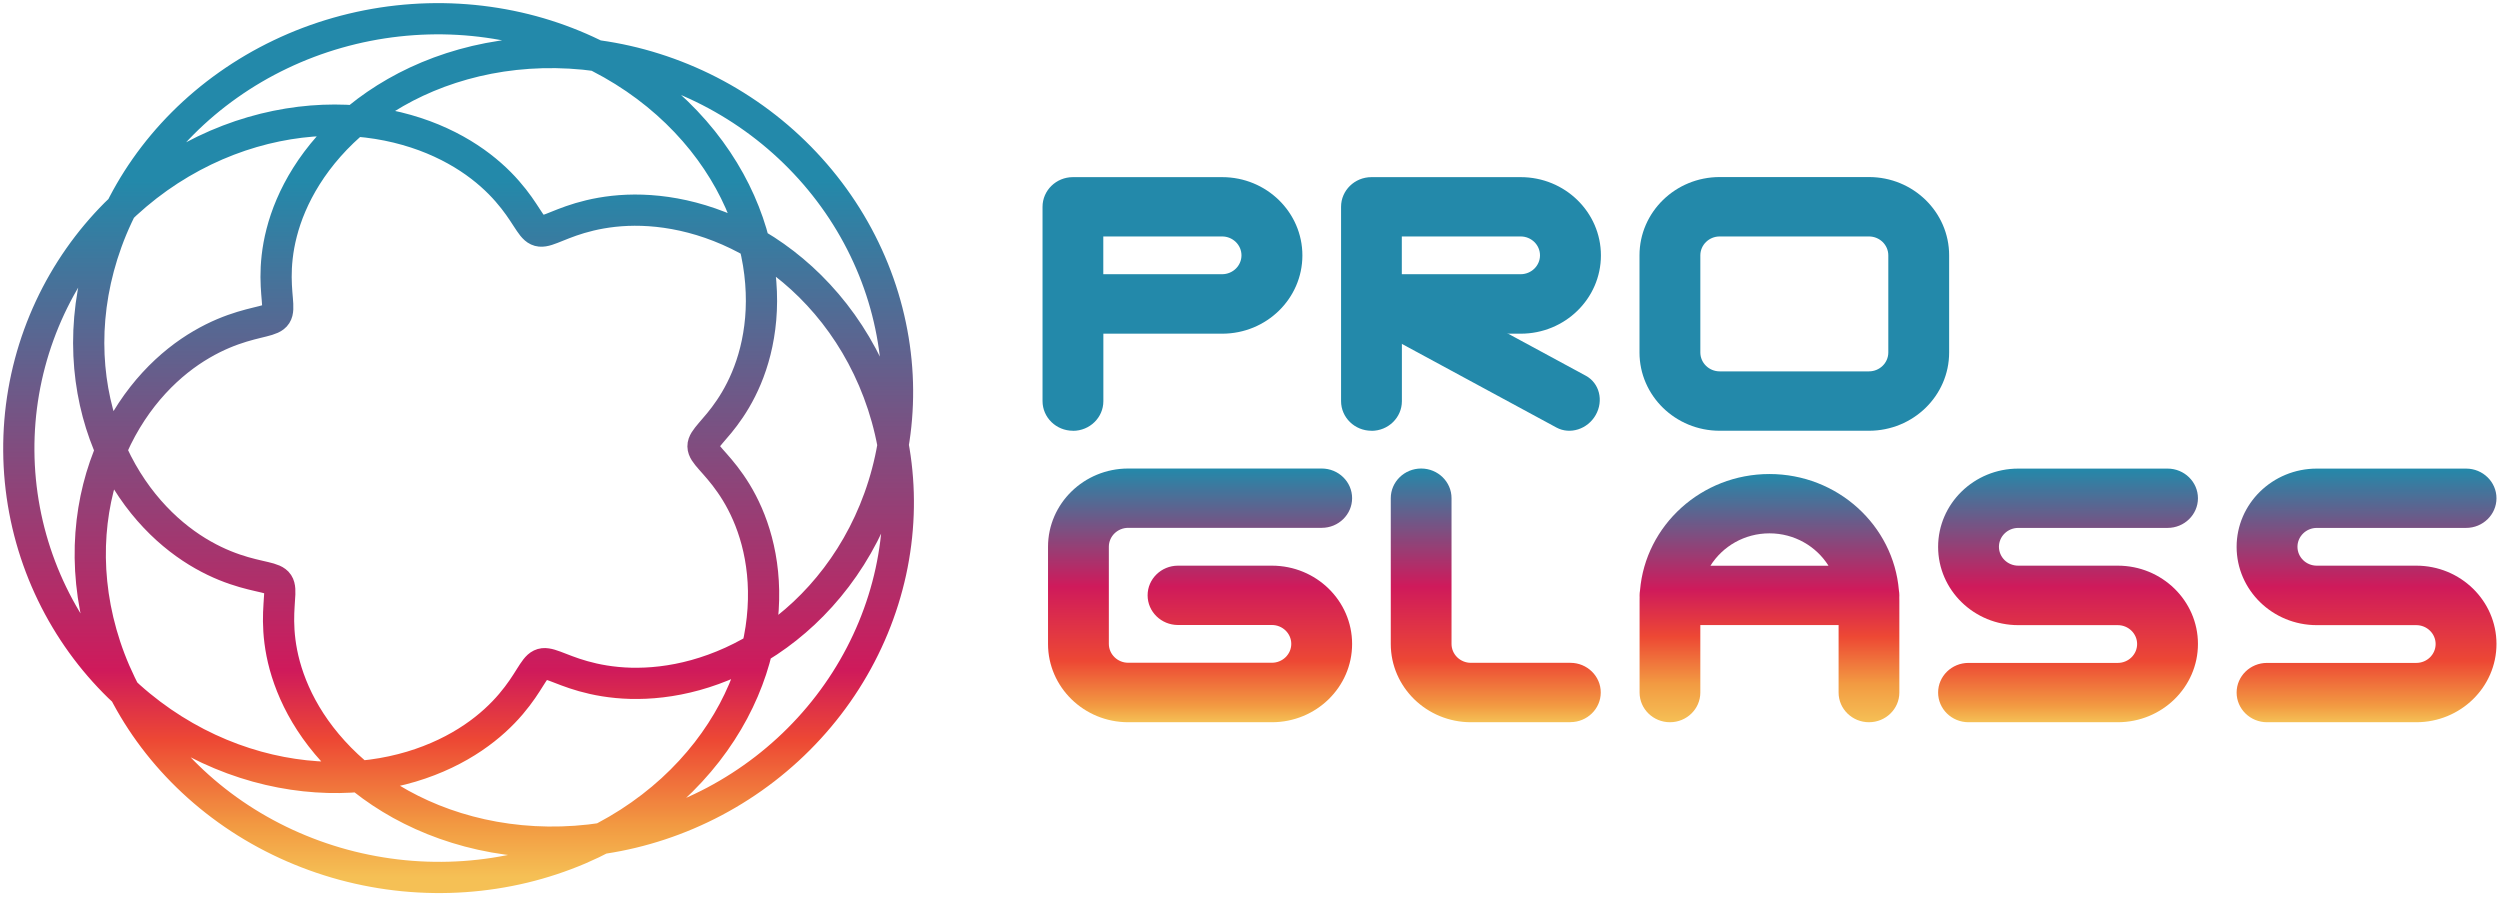 <svg width="139" height="50" viewBox="0 0 139 50" fill="none" xmlns="http://www.w3.org/2000/svg">
<g clip-path="url(#clip0_4279_449)">
<path d="M39.087 24.815C39.088 24.917 39.126 25.019 39.199 25.135C39.273 25.251 39.382 25.381 39.52 25.538C39.658 25.695 39.825 25.878 40.011 26.1C40.198 26.321 40.403 26.581 40.614 26.886C40.826 27.19 41.044 27.541 41.252 27.941C41.46 28.341 41.66 28.791 41.834 29.29C42.008 29.79 42.158 30.338 42.266 30.932C42.375 31.526 42.442 32.164 42.454 32.84C42.466 33.515 42.423 34.227 42.313 34.963C42.202 35.699 42.024 36.458 41.771 37.227C41.517 37.996 41.188 38.773 40.778 39.543C40.368 40.311 39.878 41.072 39.308 41.806C38.738 42.539 38.089 43.246 37.364 43.909C36.64 44.571 35.84 45.188 34.975 45.744C34.11 46.3 33.18 46.794 32.199 47.214C31.217 47.632 30.183 47.975 29.115 48.233C28.047 48.489 26.945 48.66 25.826 48.738C24.708 48.816 23.575 48.801 22.447 48.691C21.319 48.581 20.197 48.376 19.1 48.08C18.003 47.783 16.932 47.394 15.906 46.921C14.88 46.448 13.899 45.891 12.98 45.26C12.061 44.629 11.205 43.925 10.423 43.163C9.642 42.402 8.936 41.582 8.315 40.722C7.694 39.861 7.157 38.961 6.711 38.039C6.264 37.117 5.906 36.173 5.639 35.227C5.371 34.281 5.192 33.333 5.098 32.401C5.003 31.468 4.994 30.551 5.059 29.667C5.125 28.782 5.265 27.93 5.469 27.123C5.672 26.316 5.938 25.553 6.251 24.846C6.564 24.139 6.925 23.486 7.316 22.893C7.707 22.3 8.128 21.767 8.563 21.294C8.998 20.821 9.445 20.41 9.89 20.054C10.335 19.699 10.777 19.401 11.202 19.153C11.626 18.904 12.033 18.705 12.412 18.544C12.79 18.384 13.14 18.263 13.454 18.167C13.768 18.072 14.045 18.002 14.283 17.944C14.521 17.886 14.719 17.839 14.878 17.79C15.038 17.741 15.158 17.688 15.245 17.62C15.333 17.552 15.386 17.467 15.415 17.354C15.443 17.242 15.448 17.102 15.439 16.927C15.431 16.751 15.409 16.54 15.389 16.287C15.37 16.035 15.352 15.741 15.35 15.407C15.349 15.072 15.364 14.697 15.411 14.284C15.458 13.87 15.536 13.419 15.661 12.938C15.785 12.457 15.954 11.946 16.181 11.417C16.408 10.887 16.691 10.339 17.039 9.787C17.387 9.234 17.8 8.678 18.282 8.133C18.764 7.588 19.315 7.055 19.934 6.552C20.552 6.048 21.24 5.574 21.99 5.145C22.739 4.716 23.553 4.334 24.42 4.012C25.286 3.692 26.206 3.432 27.165 3.247C28.125 3.062 29.124 2.952 30.147 2.925C31.169 2.899 32.214 2.957 33.263 3.104C34.313 3.251 35.365 3.488 36.402 3.816C37.438 4.143 38.459 4.561 39.443 5.065C40.426 5.57 41.374 6.161 42.266 6.83C43.159 7.5 43.996 8.247 44.762 9.061C45.528 9.874 46.223 10.753 46.834 11.682C47.445 12.611 47.972 13.59 48.406 14.6C48.841 15.61 49.183 16.653 49.428 17.707C49.674 18.761 49.824 19.826 49.879 20.885C49.934 21.943 49.893 22.993 49.763 24.017C49.634 25.041 49.416 26.038 49.118 26.992C48.821 27.946 48.445 28.858 48.003 29.712C47.562 30.567 47.056 31.365 46.501 32.097C45.946 32.829 45.343 33.495 44.709 34.09C44.075 34.684 43.411 35.208 42.734 35.659C42.058 36.11 41.369 36.489 40.686 36.8C40.002 37.111 39.324 37.354 38.667 37.536C38.01 37.718 37.373 37.84 36.769 37.911C36.166 37.983 35.595 38.005 35.066 37.992C34.538 37.978 34.051 37.928 33.61 37.857C33.169 37.786 32.775 37.694 32.427 37.596C32.078 37.498 31.776 37.393 31.517 37.296C31.257 37.2 31.039 37.111 30.855 37.043C30.67 36.975 30.52 36.927 30.392 36.909C30.264 36.89 30.159 36.901 30.063 36.947C29.966 36.993 29.879 37.074 29.786 37.192C29.693 37.31 29.594 37.465 29.475 37.654C29.356 37.843 29.217 38.067 29.044 38.317C28.87 38.568 28.663 38.847 28.411 39.143C28.159 39.439 27.862 39.752 27.513 40.069C27.163 40.387 26.76 40.709 26.3 41.02C25.84 41.331 25.324 41.631 24.75 41.904C24.177 42.177 23.548 42.423 22.866 42.627C22.186 42.83 21.453 42.991 20.677 43.094C19.902 43.197 19.085 43.244 18.238 43.221C17.391 43.198 16.516 43.106 15.627 42.936C14.738 42.767 13.836 42.519 12.94 42.189C12.044 41.859 11.152 41.447 10.287 40.952C9.42 40.458 8.579 39.88 7.782 39.226C6.985 38.571 6.232 37.839 5.54 37.037C4.849 36.236 4.219 35.367 3.667 34.441C3.114 33.515 2.638 32.534 2.251 31.514C1.864 30.494 1.565 29.434 1.363 28.354C1.16 27.274 1.054 26.173 1.046 25.072C1.038 23.97 1.128 22.868 1.315 21.785C1.502 20.703 1.785 19.639 2.158 18.613C2.53 17.588 2.992 16.601 3.531 15.668C4.07 14.735 4.687 13.857 5.367 13.046C6.047 12.236 6.79 11.493 7.577 10.828C8.365 10.162 9.197 9.574 10.056 9.068C10.915 8.562 11.8 8.137 12.691 7.795C13.583 7.453 14.481 7.194 15.367 7.012C16.254 6.83 17.128 6.726 17.974 6.692C18.82 6.658 19.639 6.693 20.415 6.786C21.192 6.879 21.927 7.029 22.611 7.224C23.295 7.418 23.928 7.655 24.505 7.921C25.082 8.186 25.603 8.479 26.067 8.784C26.531 9.088 26.939 9.405 27.293 9.718C27.648 10.031 27.949 10.339 28.205 10.633C28.462 10.925 28.673 11.201 28.85 11.449C29.026 11.698 29.169 11.919 29.291 12.107C29.413 12.294 29.514 12.447 29.608 12.565C29.703 12.681 29.791 12.761 29.889 12.806C29.985 12.851 30.091 12.86 30.218 12.84C30.346 12.82 30.495 12.77 30.678 12.699C30.862 12.628 31.078 12.537 31.337 12.437C31.596 12.337 31.896 12.228 32.243 12.125C32.59 12.023 32.983 11.925 33.422 11.848C33.862 11.771 34.347 11.714 34.877 11.693C35.405 11.672 35.975 11.687 36.58 11.751C37.185 11.815 37.823 11.928 38.483 12.101C39.143 12.274 39.825 12.508 40.513 12.809C41.201 13.111 41.894 13.481 42.577 13.922C43.26 14.365 43.932 14.879 44.575 15.465C45.217 16.051 45.829 16.709 46.395 17.433C46.96 18.158 47.478 18.949 47.931 19.797C48.385 20.646 48.774 21.552 49.086 22.502C49.397 23.452 49.63 24.446 49.774 25.469C49.918 26.491 49.974 27.54 49.934 28.599C49.895 29.658 49.761 30.726 49.531 31.783C49.3 32.84 48.973 33.887 48.553 34.903C48.133 35.919 47.62 36.905 47.023 37.842C46.426 38.779 45.744 39.667 44.989 40.491C44.235 41.315 43.409 42.073 42.526 42.755C41.643 43.436 40.705 44.04 39.728 44.558C38.751 45.075 37.737 45.507 36.706 45.848C35.674 46.19 34.624 46.441 33.578 46.602C32.531 46.764 31.486 46.836 30.464 46.823C29.441 46.811 28.441 46.714 27.478 46.542C26.516 46.37 25.592 46.123 24.721 45.813C23.85 45.504 23.032 45.132 22.275 44.714C21.519 44.295 20.825 43.83 20.199 43.335C19.573 42.84 19.015 42.315 18.526 41.776C18.036 41.238 17.614 40.686 17.258 40.139C16.902 39.591 16.611 39.047 16.377 38.521C16.143 37.994 15.966 37.486 15.834 37.007C15.703 36.527 15.618 36.077 15.565 35.664C15.512 35.252 15.492 34.876 15.488 34.542C15.485 34.208 15.499 33.914 15.515 33.662C15.531 33.409 15.549 33.197 15.555 33.021C15.561 32.846 15.555 32.706 15.524 32.594C15.494 32.482 15.44 32.398 15.351 32.331C15.264 32.264 15.142 32.213 14.982 32.166C14.822 32.119 14.623 32.075 14.385 32.02C14.146 31.965 13.868 31.899 13.553 31.808C13.237 31.717 12.886 31.6 12.505 31.445C12.124 31.29 11.714 31.096 11.286 30.853C10.858 30.611 10.412 30.318 9.962 29.969C9.512 29.62 9.058 29.214 8.617 28.747C8.175 28.28 7.746 27.753 7.347 27.166C6.947 26.578 6.577 25.93 6.254 25.227C5.93 24.524 5.654 23.765 5.439 22.961C5.224 22.157 5.071 21.306 4.992 20.423C4.914 19.539 4.91 18.622 4.991 17.689C5.072 16.755 5.237 15.805 5.492 14.855C5.746 13.906 6.089 12.957 6.523 12.029C6.956 11.101 7.48 10.193 8.088 9.325C8.697 8.457 9.391 7.627 10.161 6.855C10.931 6.083 11.778 5.368 12.688 4.725C13.597 4.082 14.57 3.51 15.589 3.024C16.608 2.536 17.673 2.133 18.766 1.822C19.858 1.511 20.978 1.291 22.104 1.166C23.231 1.041 24.363 1.01 25.482 1.073C26.601 1.136 27.706 1.292 28.778 1.534C29.85 1.777 30.888 2.106 31.875 2.512C32.863 2.917 33.801 3.399 34.673 3.943C35.546 4.487 36.355 5.094 37.088 5.746C37.823 6.399 38.483 7.097 39.063 7.822C39.643 8.549 40.144 9.303 40.565 10.066C40.985 10.829 41.326 11.602 41.591 12.368C41.855 13.133 42.045 13.89 42.166 14.624C42.287 15.359 42.34 16.07 42.338 16.745C42.336 17.42 42.278 18.06 42.177 18.655C42.078 19.251 41.937 19.802 41.769 20.303C41.602 20.805 41.409 21.257 41.206 21.66C41.004 22.063 40.791 22.416 40.584 22.724C40.377 23.032 40.176 23.294 39.993 23.518C39.809 23.742 39.645 23.928 39.509 24.086C39.374 24.245 39.267 24.376 39.195 24.493C39.123 24.61 39.086 24.712 39.087 24.815Z" stroke="url(#paint0_linear_4279_449)" stroke-width="1.736"/>
<path d="M70.719 40.156H62.727C60.268 40.156 58.27 38.205 58.27 35.803V30.402C58.27 28 60.268 26.05 62.727 26.05H73.488C74.42 26.05 75.177 26.789 75.177 27.698C75.177 28.608 74.42 29.348 73.488 29.348H62.727C62.135 29.348 61.652 29.819 61.652 30.398V35.799C61.652 36.377 62.135 36.849 62.727 36.849H70.719C71.311 36.849 71.795 36.377 71.795 35.799C71.795 35.221 71.311 34.75 70.719 34.75H65.496C64.564 34.75 63.807 34.01 63.807 33.1C63.807 32.191 64.564 31.451 65.496 31.451H70.719C73.179 31.451 75.177 33.402 75.177 35.803C75.177 38.205 73.179 40.156 70.719 40.156Z" fill="url(#paint1_linear_4279_449)"/>
<path d="M87.317 40.156H81.785C79.325 40.156 77.327 38.205 77.327 35.803V27.698C77.327 26.789 78.085 26.05 79.016 26.05C79.948 26.05 80.705 26.789 80.705 27.698V35.803C80.705 36.382 81.188 36.853 81.78 36.853H87.313C88.245 36.853 89.002 37.593 89.002 38.502C89.002 39.412 88.245 40.151 87.313 40.151L87.317 40.156Z" fill="url(#paint2_linear_4279_449)"/>
<path fill-rule="evenodd" clip-rule="evenodd" d="M102.226 38.507C102.226 39.416 102.983 40.156 103.915 40.156C104.846 40.156 105.604 39.416 105.604 38.507V33.407C105.604 33.339 105.603 33.27 105.601 33.203C105.603 33.17 105.604 33.138 105.604 33.105C105.604 33.009 105.595 32.916 105.579 32.825C105.276 29.207 102.165 26.356 98.382 26.356C94.6 26.356 91.489 29.207 91.185 32.825C91.169 32.916 91.161 33.009 91.161 33.105C91.161 33.138 91.162 33.17 91.163 33.203C91.162 33.27 91.161 33.339 91.161 33.407V38.507C91.161 39.416 91.918 40.156 92.85 40.156C93.781 40.156 94.538 39.416 94.538 38.507V34.754H102.226V38.507ZM101.665 31.456C100.989 30.376 99.771 29.654 98.382 29.654C96.993 29.654 95.775 30.376 95.099 31.456H101.665Z" fill="url(#paint3_linear_4279_449)"/>
<path d="M117.749 40.156H109.447C108.516 40.156 107.759 39.416 107.759 38.507C107.759 37.597 108.516 36.858 109.447 36.858H117.749C118.341 36.858 118.824 36.386 118.824 35.808C118.824 35.23 118.341 34.758 117.749 34.758H112.216C109.757 34.758 107.759 32.807 107.759 30.406C107.759 28.005 109.757 26.054 112.216 26.054H120.517C121.448 26.054 122.206 26.793 122.206 27.703C122.206 28.613 121.448 29.352 120.517 29.352H112.216C111.624 29.352 111.141 29.824 111.141 30.402C111.141 30.98 111.624 31.451 112.216 31.451H117.749C120.208 31.451 122.206 33.403 122.206 35.803C122.206 38.205 120.208 40.156 117.749 40.156Z" fill="url(#paint4_linear_4279_449)"/>
<path d="M134.346 40.156H126.045C125.114 40.156 124.356 39.416 124.356 38.507C124.356 37.597 125.114 36.858 126.045 36.858H134.346C134.938 36.858 135.421 36.386 135.421 35.808C135.421 35.23 134.938 34.758 134.346 34.758H128.814C126.354 34.758 124.356 32.807 124.356 30.406C124.356 28.005 126.354 26.054 128.814 26.054H137.115C138.046 26.054 138.804 26.793 138.804 27.703C138.804 28.613 138.046 29.352 137.115 29.352H128.814C128.222 29.352 127.739 29.824 127.739 30.402C127.739 30.98 128.222 31.451 128.814 31.451H134.346C136.806 31.451 138.804 33.403 138.804 35.803C138.804 38.205 136.806 40.156 134.346 40.156Z" fill="url(#paint5_linear_4279_449)"/>
<path d="M59.654 23.95C58.723 23.95 57.965 23.211 57.965 22.301V11.498C57.965 10.588 58.723 9.849 59.654 9.849H67.955C70.415 9.849 72.413 11.8 72.413 14.201C72.413 16.602 70.415 18.553 67.955 18.553H61.347V22.306C61.347 23.215 60.59 23.954 59.658 23.954L59.654 23.95ZM61.343 15.246H67.951C68.543 15.246 69.026 14.775 69.026 14.197C69.026 13.618 68.543 13.147 67.951 13.147H61.343V15.246Z" fill="#2389AA"/>
<path d="M103.915 23.95H95.614C93.154 23.95 91.156 22 91.156 19.598V14.197C91.156 11.795 93.154 9.844 95.614 9.844H103.915C106.374 9.844 108.372 11.795 108.372 14.197V19.598C108.372 22 106.374 23.95 103.915 23.95ZM95.614 13.147C95.022 13.147 94.539 13.618 94.539 14.197V19.598C94.539 20.176 95.022 20.648 95.614 20.648H103.915C104.507 20.648 104.99 20.176 104.99 19.598V14.197C104.99 13.618 104.507 13.147 103.915 13.147H95.614Z" fill="#2389AA"/>
<path d="M76.252 23.95C75.32 23.95 74.563 23.211 74.563 22.301V11.498C74.563 10.588 75.32 9.849 76.252 9.849H84.553C87.013 9.849 89.011 11.8 89.011 14.201C89.011 16.602 87.013 18.553 84.553 18.553H77.945V22.306C77.945 23.215 77.188 23.954 76.257 23.954L76.252 23.95ZM77.941 15.246H84.549C85.141 15.246 85.624 14.775 85.624 14.197C85.624 13.618 85.141 13.147 84.549 13.147H77.941V15.246Z" fill="#2389AA"/>
<path d="M86.538 23.771L77.581 18.924C76.827 18.516 76.58 17.538 77.031 16.744C77.482 15.95 78.462 15.636 79.216 16.044L88.173 20.892C88.927 21.3 89.173 22.277 88.722 23.072C88.272 23.866 87.292 24.18 86.538 23.771Z" fill="#2389AA"/>
</g>
<defs>
<linearGradient id="paint0_linear_4279_449" x1="26.914" y1="1.042" x2="26.914" y2="48.787" gradientUnits="userSpaceOnUse">
<stop offset="0.189" stop-color="#2389AA"/>
<stop offset="0.759" stop-color="#CF1A5B"/>
<stop offset="0.84" stop-color="#ED4834"/>
<stop offset="0.94" stop-color="#F29A42"/>
<stop offset="1" stop-color="#F5C055"/>
</linearGradient>
<linearGradient id="paint1_linear_4279_449" x1="67.214" y1="26.05" x2="67.214" y2="40.156" gradientUnits="userSpaceOnUse">
<stop stop-color="#2389AA"/>
<stop offset="0.465" stop-color="#CF1A5B"/>
<stop offset="0.76" stop-color="#ED4834"/>
<stop offset="0.935" stop-color="#F29A42"/>
<stop offset="1" stop-color="#F5C055"/>
</linearGradient>
<linearGradient id="paint2_linear_4279_449" x1="83.503" y1="26.05" x2="83.503" y2="40.156" gradientUnits="userSpaceOnUse">
<stop stop-color="#2389AA"/>
<stop offset="0.465" stop-color="#CF1A5B"/>
<stop offset="0.76" stop-color="#ED4834"/>
<stop offset="0.935" stop-color="#F29A42"/>
<stop offset="1" stop-color="#F5C055"/>
</linearGradient>
<linearGradient id="paint3_linear_4279_449" x1="98.801" y1="26.356" x2="98.801" y2="40.156" gradientUnits="userSpaceOnUse">
<stop stop-color="#2389AA"/>
<stop offset="0.465" stop-color="#CF1A5B"/>
<stop offset="0.655" stop-color="#ED4834"/>
<stop offset="0.845" stop-color="#F29A42"/>
<stop offset="1" stop-color="#F5C055"/>
</linearGradient>
<linearGradient id="paint4_linear_4279_449" x1="115.401" y1="26.054" x2="115.401" y2="40.156" gradientUnits="userSpaceOnUse">
<stop stop-color="#2389AA"/>
<stop offset="0.465" stop-color="#CF1A5B"/>
<stop offset="0.76" stop-color="#ED4834"/>
<stop offset="0.935" stop-color="#F29A42"/>
<stop offset="1" stop-color="#F5C055"/>
</linearGradient>
<linearGradient id="paint5_linear_4279_449" x1="131.999" y1="26.054" x2="131.999" y2="40.156" gradientUnits="userSpaceOnUse">
<stop stop-color="#2389AA"/>
<stop offset="0.465" stop-color="#CF1A5B"/>
<stop offset="0.76" stop-color="#ED4834"/>
<stop offset="0.935" stop-color="#F29A42"/>
<stop offset="1" stop-color="#F5C055"/>
</linearGradient>
<clipPath id="clip0_4279_449">
<rect width="139" height="50" fill="white"/>
</clipPath>
</defs>
</svg>
